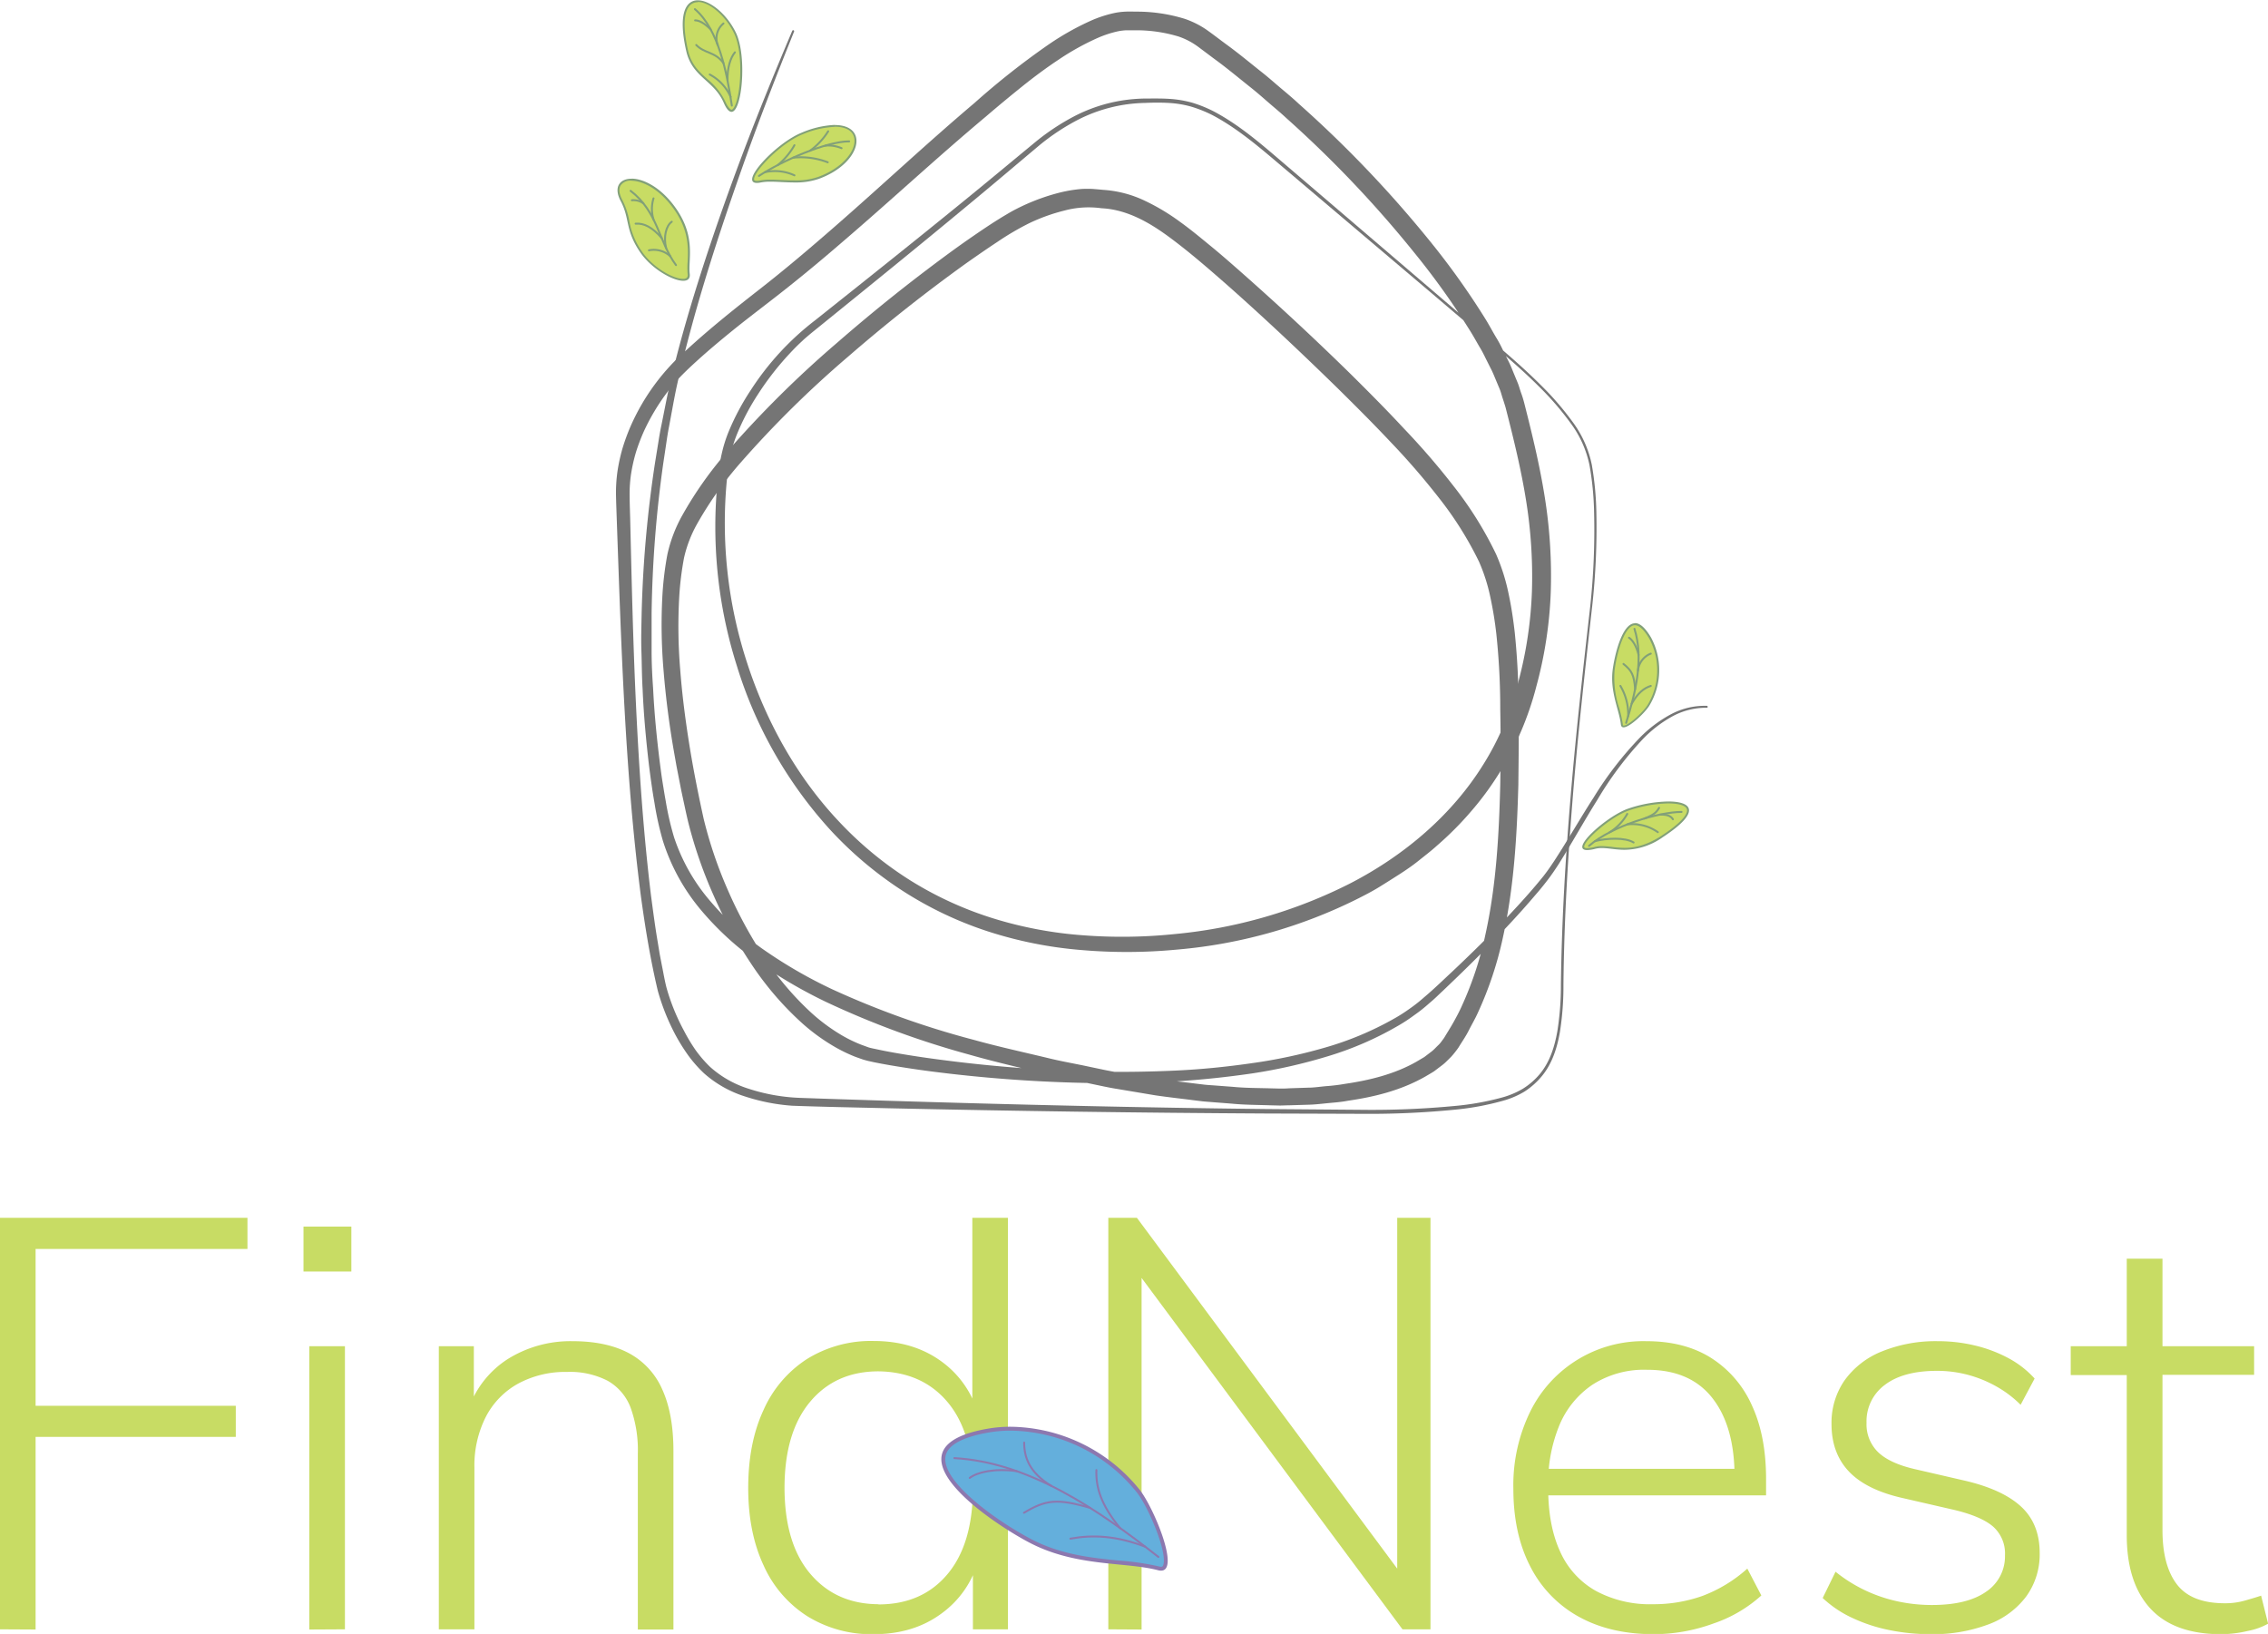 <svg id="Logo" xmlns="http://www.w3.org/2000/svg" viewBox="0 0 582.9 419.91"><defs><style>.cls-1{fill:#757575;}.cls-2{fill:#c8dc64;}.cls-3{fill:#82a078;}.cls-4,.cls-7{fill:none;stroke-linecap:round;stroke-linejoin:round;stroke-width:0.5px;}.cls-4{stroke:#82a078;}.cls-5{fill:#64afdc;}.cls-6{fill:#8c78af;}.cls-7{stroke:#8c78af;}</style></defs><g id="Nido"><path class="cls-1" d="M1105.83,553.92a18,18,0,0,0-9.1,2.38,31.69,31.69,0,0,0-7.48,5.88,88.85,88.85,0,0,0-11.48,15.38c-3.42,5.45-6.52,11.1-10,16.61-.89,1.37-1.81,2.74-2.83,4.06s-2,2.55-3.1,3.79c-2.1,2.49-4.27,4.9-6.48,7.28-4.42,4.76-9,9.36-13.66,13.86l-3.51,3.37c-1.2,1.1-2.3,2.24-3.62,3.31a39.26,39.26,0,0,1-3.93,3.12,42.21,42.21,0,0,1-4.18,2.73,83.74,83.74,0,0,1-18.18,7.85,136.78,136.78,0,0,1-19.19,4.34,240.94,240.94,0,0,1-39,2.51,370.25,370.25,0,0,1-39-2.46c-3.24-.38-6.47-.79-9.7-1.28s-6.44-1-9.74-1.68l-1.26-.28c-.44-.1-.94-.25-1.39-.38-.83-.3-1.68-.57-2.49-.91a39,39,0,0,1-4.72-2.32,50.49,50.49,0,0,1-8.36-6.05,79.84,79.84,0,0,1-13.14-15.3,116.18,116.18,0,0,1-9.62-17.48,114.67,114.67,0,0,1-6.56-18.89c-.4-1.65-.74-3.25-1.08-4.84s-.7-3.18-1-4.79l-.94-4.81-.85-4.83c-1.09-6.45-1.93-13-2.46-19.54a137.85,137.85,0,0,1-.29-19.93,83.23,83.23,0,0,1,1.25-10.09,36.7,36.7,0,0,1,3.87-10.13,97.45,97.45,0,0,1,11.67-16.48,272.31,272.31,0,0,1,27.94-27.68q14.76-12.87,30.62-24.38,4-2.87,8.11-5.61,2.07-1.37,4.23-2.68c.75-.44,1.45-.87,2.25-1.31s1.59-.83,2.38-1.21a53.17,53.17,0,0,1,9.94-3.57,36.17,36.17,0,0,1,5.46-.89,28.6,28.6,0,0,1,2.94,0l1.54.13,1.06.1a29.28,29.28,0,0,1,10.75,2.82,54.6,54.6,0,0,1,9,5.4c2.79,2,5.3,4.1,7.85,6.19s5,4.23,7.44,6.38q14.67,12.92,28.57,26.55c4.62,4.58,9.21,9.18,13.68,14a189.12,189.12,0,0,1,12.93,15,94,94,0,0,1,10.73,17.23,50.15,50.15,0,0,1,3.22,10.11c.72,3.35,1.22,6.69,1.6,10a191.3,191.3,0,0,1,1,19.77c.09,6.49,0,13-.07,19.53-.36,13-1.1,26.22-4,39.31a92.17,92.17,0,0,1-6.41,19.2c-.69,1.55-1.56,3-2.34,4.55s-1.76,2.93-2.65,4.4a24.09,24.09,0,0,1-1.93,2.42c-.7.67-1.39,1.43-2.13,2l-2.26,1.71c-.78.48-1.57.94-2.36,1.4-6.36,3.57-13.13,5.16-19.78,6.13-1.68.33-3.34.44-5,.6s-3.34.37-5,.41l-5,.15c-.83,0-1.66.06-2.49.06l-2.48-.06c-3.3-.11-6.62-.1-9.89-.43l-4.91-.38c-.82-.07-1.65-.12-2.46-.2l-2.44-.3c-3.25-.42-6.51-.77-9.75-1.25l-9.67-1.62c-1.61-.25-3.21-.58-4.81-.92l-4.78-1c-3.19-.68-6.4-1.28-9.55-2.1-6.32-1.56-12.66-3-18.94-4.8a226.19,226.19,0,0,1-36.89-13.56,124.1,124.1,0,0,1-17.18-10A76.23,76.23,0,0,1,847.46,606a51.91,51.91,0,0,1-9.85-17.82,78.69,78.69,0,0,1-2.18-9.8c-.29-1.62-.54-3.24-.77-4.86s-.45-3.24-.65-4.86c-.76-6.49-1.36-13-1.63-19.5-.2-3.25-.2-6.51-.31-9.77s0-6.51.06-9.77a304.41,304.41,0,0,1,3.47-38.85l.78-4.81c.25-1.6.52-3.21.86-4.8.65-3.18,1.24-6.37,1.94-9.55,1.43-6.35,3.12-12.62,4.94-18.84,3.66-12.43,7.85-24.69,12.33-36.82s9.36-24.12,14.39-36a.25.25,0,0,1,.33-.14.27.27,0,0,1,.14.33c-4.84,12-9.48,24-13.77,36.21s-8.34,24.46-11.83,36.89C844,459.42,842.37,465.67,841,472c-.65,3.16-1.2,6.34-1.8,9.51-.32,1.59-.56,3.18-.79,4.78l-.72,4.79a303.52,303.52,0,0,0-3,38.58c0,3.22,0,6.45,0,9.67s.16,6.46.39,9.68c.31,6.44.95,12.87,1.76,19.27.21,1.6.41,3.2.67,4.79s.5,3.18.8,4.77a74.34,74.34,0,0,0,2.16,9.39A48.53,48.53,0,0,0,850,603.88a72.3,72.3,0,0,0,14.35,12.8,120,120,0,0,0,16.75,9.58,222.67,222.67,0,0,0,36.38,13c6.22,1.73,12.53,3.11,18.81,4.61,3.13.79,6.31,1.35,9.47,2l4.74,1c1.58.33,3.17.64,4.76.88l9.56,1.55c3.19.46,6.4.79,9.6,1.19l2.4.29c.8.09,1.61.13,2.41.19l4.82.36c3.22.32,6.44.3,9.66.39l2.42.06c.8,0,1.61,0,2.41-.07l4.83-.16c1.61,0,3.21-.27,4.81-.4a47.62,47.62,0,0,0,4.78-.59c6.34-.93,12.7-2.5,18.26-5.66l2.06-1.22,1.89-1.44c.63-.49,1.14-1.09,1.72-1.63s1-1.22,1.47-1.83c.82-1.38,1.69-2.73,2.47-4.13s1.54-2.82,2.18-4.29a88,88,0,0,0,6-18.27c2.77-12.59,3.47-25.54,3.79-38.43.1-6.45.13-12.91,0-19.36a182.66,182.66,0,0,0-1-19.3,94.68,94.68,0,0,0-1.55-9.51,45.51,45.51,0,0,0-2.91-9.12,89.79,89.79,0,0,0-10.22-16.29,186.76,186.76,0,0,0-12.65-14.61c-4.42-4.7-9-9.26-13.59-13.79-9.22-9-18.63-17.89-28.3-26.44-4.85-4.25-9.73-8.5-14.9-12.31s-10.91-7.07-17.35-7.38a24,24,0,0,0-9.46.57,47.73,47.73,0,0,0-9,3.21,70,70,0,0,0-8.3,4.86c-2.69,1.77-5.34,3.61-8,5.48q-15.72,11.29-30.36,24a269.36,269.36,0,0,0-27.54,27.14,92.88,92.88,0,0,0-11.18,15.67,32.13,32.13,0,0,0-3.46,8.88,78.54,78.54,0,0,0-1.21,9.56,133.71,133.71,0,0,0,.23,19.3c.49,6.43,1.32,12.83,2.34,19.2s2.29,12.71,3.67,19a110.08,110.08,0,0,0,6.19,18.27,112.41,112.41,0,0,0,9.17,17,75.63,75.63,0,0,0,12.41,14.7,47.22,47.22,0,0,0,7.73,5.69,35.73,35.73,0,0,0,4.29,2.14c.73.32,1.49.56,2.24.85s1.53.41,2.31.58c3.14.69,6.33,1.22,9.51,1.72s6.39.93,9.59,1.33a363.84,363.84,0,0,0,38.61,2.75c6.45.1,12.91,0,19.35-.3s12.87-.94,19.26-1.86a134.05,134.05,0,0,0,18.9-4,81.41,81.41,0,0,0,17.77-7.41,40.92,40.92,0,0,0,4.06-2.58,38.74,38.74,0,0,0,3.81-3c2.46-2.06,4.78-4.33,7.14-6.52,4.7-4.43,9.31-8.95,13.77-13.62,2.22-2.34,4.41-4.71,6.52-7.14q1.59-1.83,3.11-3.71c1-1.25,1.91-2.58,2.8-3.92,3.53-5.39,6.71-11,10.23-16.46a90.3,90.3,0,0,1,11.86-15.34,33,33,0,0,1,7.76-5.88,18.55,18.55,0,0,1,9.43-2.29.25.25,0,0,1,.24.26.24.24,0,0,1-.25.24Z" transform="translate(-667.22 -372.03)"/><path class="cls-1" d="M1075.92,527.9a184,184,0,0,0,1-24.28,78.2,78.2,0,0,0-1.18-12.05,27.37,27.37,0,0,0-4.92-10.89,74.78,74.78,0,0,0-7.91-9.16c-2.86-2.86-5.87-5.58-8.94-8.23s-6.2-5.22-9.31-7.83l-9.27-7.89-37.17-31.5c-6.21-5.22-12.27-10.68-19.35-14.43a33,33,0,0,0-5.51-2.21,26.58,26.58,0,0,0-5.83-.95c-2-.11-4-.09-6,0a39.44,39.44,0,0,0-17.2,4.3,56.65,56.65,0,0,0-10,6.61c-6.18,5.19-12.4,10.48-18.66,15.64-12.5,10.38-25.12,20.6-37.74,30.82l-2.36,1.91c-.74.64-1.5,1.25-2.21,1.94-1.46,1.33-2.82,2.77-4.15,4.24a74.49,74.49,0,0,0-7.21,9.46,60.74,60.74,0,0,0-5.46,10.44,34,34,0,0,0-1.65,5.51c-.2.9-.33,1.89-.45,2.89l-.39,2.95a115.71,115.71,0,0,0,5.18,47.18c4.9,15.11,12.79,29.33,23.65,40.82a92.88,92.88,0,0,0,18.15,15A91.59,91.59,0,0,0,922.35,608a103.07,103.07,0,0,0,23.13,4.38,132.15,132.15,0,0,0,23.7-.31,125.31,125.31,0,0,0,45.14-13.06c13.88-7.18,26.14-17.57,34.23-30.68a69.64,69.64,0,0,0,5.27-10.23,82.7,82.7,0,0,0,3.67-11,104.18,104.18,0,0,0,3.45-23.08,122.88,122.88,0,0,0-1.51-23.42c-1.25-7.8-3.12-15.52-5.14-23.38-.12-.52-.26-.95-.4-1.39l-.42-1.31c-.3-.87-.49-1.75-.87-2.63l-1.1-2.63c-.36-.87-.72-1.75-1.18-2.61l-1.3-2.59c-.42-.87-.86-1.74-1.37-2.58-1-1.69-1.92-3.41-3-5.07a193.24,193.24,0,0,0-13.85-19.33,292,292,0,0,0-33-34.72c-1.46-1.37-3-2.62-4.52-3.94s-3-2.63-4.58-3.88c-3.12-2.48-6.19-5.06-9.42-7.4l-2.4-1.8-1.19-.89-.6-.45c-.2-.15-.35-.24-.53-.37a18.42,18.42,0,0,0-4.39-2.2,37.49,37.49,0,0,0-10.72-1.62c-.47,0-1,0-1.44,0h-.73c-.24,0-.37,0-.57,0a13.81,13.81,0,0,0-2.28.29,27.93,27.93,0,0,0-5,1.64,65.51,65.51,0,0,0-10,5.53c-3.25,2.15-6.42,4.5-9.53,7s-6.13,5-9.28,7.7c-12.35,10.34-24.22,21.38-36.61,32-6.17,5.34-12.48,10.56-19,15.57-3.26,2.53-6.41,4.92-9.54,7.46s-6.19,5.1-9.12,7.76c-1.46,1.33-2.9,2.67-4.23,4.05a37.75,37.75,0,0,0-3.62,4.3,54.69,54.69,0,0,0-5.83,9.84,50.37,50.37,0,0,0-2,5.29,42.83,42.83,0,0,0-1.24,5.47,34.37,34.37,0,0,0-.39,5.55c0,1.92.09,4,.14,6,.39,16.24.75,32.44,1.53,48.62s1.88,32.33,3.83,48.35c.54,4,1.05,8,1.74,12l.49,3,.58,3c.4,1.95.73,4,1.22,5.81A54,54,0,0,0,843,636.9a45.08,45.08,0,0,0,3,5,32.18,32.18,0,0,0,3.72,4.31,26.75,26.75,0,0,0,9.8,5.58A48.22,48.22,0,0,0,871,654.07c1.89.14,4,.16,6,.25l6.08.2,12.17.39c32.45,1,64.91,1.77,97.37,2.13l24.35.2a225.28,225.28,0,0,0,24.25-1,69.72,69.72,0,0,0,11.88-2.12,21.78,21.78,0,0,0,5.47-2.27A18.21,18.21,0,0,0,1063,648c2.54-3.06,3.78-7,4.47-10.93a74.75,74.75,0,0,0,.92-12.06c.2-16.25,1.17-32.48,2.53-48.66S1074.09,544,1075.92,527.9Zm.49.06c-1.8,16.13-3.61,32.27-4.93,48.45s-2.27,32.38-2.44,48.61a75.41,75.41,0,0,1-.9,12.18c-.69,4-1.94,8.07-4.57,11.29a19.32,19.32,0,0,1-4.6,4.1,22.37,22.37,0,0,1-5.67,2.38,70.15,70.15,0,0,1-12,2.22,225.08,225.08,0,0,1-24.35,1.08l-24.35-.08q-48.72-.27-97.42-1.36c-8.12-.2-16.22-.34-24.36-.64a50.28,50.28,0,0,1-12-2.34,29,29,0,0,1-10.67-6,33.5,33.5,0,0,1-4.06-4.61,49.25,49.25,0,0,1-3.25-5.21,56.4,56.4,0,0,1-4.55-11.36c-1.89-7.93-3.2-16-4.31-24-2.1-16.12-3.35-32.33-4.25-48.55s-1.42-32.45-2-48.67c-.06-2-.15-4.05-.19-6.09a39.32,39.32,0,0,1,.37-6.14,45.51,45.51,0,0,1,1.31-6,52.91,52.91,0,0,1,2.12-5.76,56,56,0,0,1,14.43-19.59c6-5.51,12.37-10.58,18.76-15.57s12.58-10.24,18.7-15.57c12.24-10.65,24.08-21.78,36.49-32.28a198.61,198.61,0,0,1,19.16-15.09,69.75,69.75,0,0,1,10.68-6,31.12,31.12,0,0,1,5.85-1.94,17.89,17.89,0,0,1,3.1-.4c1.05-.05,2.05,0,3.07,0a41.74,41.74,0,0,1,12.13,1.85,23,23,0,0,1,5.55,2.77c1.68,1.18,3.27,2.42,4.91,3.63,3.3,2.38,6.42,5,9.61,7.52,1.59,1.26,3.1,2.62,4.66,3.93s3.12,2.61,4.6,4A297.37,297.37,0,0,1,1034.73,434a195,195,0,0,1,14.17,19.86c1.09,1.73,2,3.53,3.08,5.28.52.88,1,1.79,1.43,2.7l1.37,2.74a28.08,28.08,0,0,1,1.25,2.8l1.17,2.83c.41.94.64,1.94,1,2.91s.65,2,.88,2.94c2,7.87,3.91,15.79,5.18,23.84a128.09,128.09,0,0,1,1.52,24.36,107,107,0,0,1-3.69,24.12,79.78,79.78,0,0,1-9.6,22.42,76.88,76.88,0,0,1-7.27,9.84,83,83,0,0,1-8.63,8.66c-1.51,1.38-3.14,2.61-4.73,3.89s-3.27,2.43-5,3.54-3.44,2.19-5.17,3.26-3.54,2-5.37,2.93a128.18,128.18,0,0,1-46.76,13.16,136.09,136.09,0,0,1-24.39.1,105.43,105.43,0,0,1-23.92-4.75,94.29,94.29,0,0,1-22-10.44,96.66,96.66,0,0,1-18.65-15.7,110.83,110.83,0,0,1-24-42.15,118.23,118.23,0,0,1-4.87-48.26l.42-3c.14-1,.27-2,.51-3a35.27,35.27,0,0,1,1.81-5.87,62.71,62.71,0,0,1,5.75-10.79,71.38,71.38,0,0,1,16.51-17.89c12.71-10.11,25.41-20.22,38-30.48,6.3-5.12,12.52-10.31,18.8-15.49a58.6,58.6,0,0,1,10.23-6.68,40.4,40.4,0,0,1,11.62-3.79,41.66,41.66,0,0,1,6.11-.54c2,0,4.06-.05,6.11.08a28.34,28.34,0,0,1,6.06,1,33,33,0,0,1,5.68,2.32c7.24,3.87,13.3,9.42,19.47,14.65l37,31.65,9.26,7.92c3.1,2.61,6.24,5.19,9.31,7.86s6.08,5.39,8.95,8.27a74.76,74.76,0,0,1,8,9.26,27.88,27.88,0,0,1,5,11.11,78.84,78.84,0,0,1,1.17,12.16A183.41,183.41,0,0,1,1076.41,528Z" transform="translate(-667.22 -372.03)"/></g><g id="Foglie"><path class="cls-2" d="M842.78,444c-2.77,0-8.12-3.17-10.88-7.26a19.54,19.54,0,0,1-3.18-7.8,18.93,18.93,0,0,0-1.77-5.32c-.85-1.62-1-3.05-.42-4a3.29,3.29,0,0,1,3-1.33c2.46,0,6.37,1.55,10,5.89,5.16,6.24,4.92,11.41,4.74,15.19a18.35,18.35,0,0,0,0,3.16,1.32,1.32,0,0,1-.24,1.09A1.5,1.5,0,0,1,842.78,444Z" transform="translate(-667.22 -372.03)"/><path class="cls-3" d="M829.5,418.48h0c2.4,0,6.23,1.53,9.77,5.8,5.1,6.16,4.85,11.28,4.68,15a18.83,18.83,0,0,0,0,3.2,1.16,1.16,0,0,1-.17.9,1.39,1.39,0,0,1-1,.31c-2.71,0-8-3.12-10.67-7.15a19.35,19.35,0,0,1-3.15-7.71,18.87,18.87,0,0,0-1.79-5.39c-.81-1.54-1-2.87-.42-3.77a3,3,0,0,1,2.75-1.21m0-.5c-3,0-4.65,2.15-2.77,5.71,2.44,4.62,1.08,7.4,5,13.15,2.85,4.22,8.32,7.37,11.09,7.37,1.14,0,1.83-.54,1.67-1.77-.49-3.86,2-10.24-4.79-18.48-3.46-4.17-7.39-6-10.16-6Z" transform="translate(-667.22 -372.03)"/><path class="cls-2" d="M861.76,418.73c-.86,0-.93-.38-1-.5-.41-2.17,7.15-9.78,12.57-11.92a23.64,23.64,0,0,1,8.41-2c3,0,4.93,1.16,5.28,3.17.54,3.14-2.87,7.81-9.52,10.21a17.91,17.91,0,0,1-6.11.88c-1.14,0-2.25-.05-3.33-.1s-1.93-.1-2.82-.1a12.81,12.81,0,0,0-2.55.21A4.64,4.64,0,0,1,861.76,418.73Z" transform="translate(-667.22 -372.03)"/><path class="cls-3" d="M881.78,404.1v.5c2.87,0,4.7,1.08,5,3,.53,3-2.83,7.57-9.36,9.92a17.38,17.38,0,0,1-6,.87c-1.13,0-2.24-.05-3.32-.1s-1.94-.1-2.83-.1a13.43,13.43,0,0,0-2.6.21,4.15,4.15,0,0,1-.92.11c-.65,0-.7-.22-.71-.3-.36-1.86,6.85-9.44,12.41-11.64a23.58,23.58,0,0,1,8.32-1.94v-.5m0,0a24.14,24.14,0,0,0-8.51,2c-6.49,2.57-16.16,12.91-11.51,12.91a4.51,4.51,0,0,0,1-.12,12.86,12.86,0,0,1,2.5-.2c1.84,0,4,.2,6.15.2a18.15,18.15,0,0,0,6.19-.9c11-3.95,13.12-13.86,4.16-13.86Z" transform="translate(-667.22 -372.03)"/><path class="cls-2" d="M855.21,400.44c-.31,0-.94-.28-1.76-2.18a16.45,16.45,0,0,0-4.64-5.81c-2.14-1.94-4.16-3.78-5-7.49-1.62-7.15-.71-10.22.34-11.53a3,3,0,0,1,2.43-1.14c3.11,0,7.41,3.71,9.58,8.27,2.51,5.28,1.74,16.29-.1,19.2C855.87,400.07,855.56,400.44,855.21,400.44Z" transform="translate(-667.22 -372.03)"/><path class="cls-3" d="M846.58,372.53h0c3,0,7.22,3.65,9.35,8.14,2.41,5.05,1.73,16.1-.08,19-.23.36-.46.56-.64.56s-.88-.53-1.53-2a16.76,16.76,0,0,0-4.7-5.9c-2.11-1.91-4.1-3.72-4.93-7.35-1.59-7.06-.72-10.06.29-11.33a2.76,2.76,0,0,1,2.24-1.05m0-.5c-3.13,0-5.15,3.53-3,13,1.54,6.84,7.13,7.52,9.65,13.34.71,1.64,1.38,2.33,2,2.33,2.72,0,4-14.22,1.17-20.24-2.26-4.76-6.61-8.42-9.8-8.42Z" transform="translate(-667.22 -372.03)"/><path class="cls-2" d="M1075.17,590.21q-.95,0-1-.45c-.32-1.89,7.13-8.14,11.56-9.69a33.55,33.55,0,0,1,10.29-1.85c2.88,0,4.71.61,5,1.67.26.86-.26,2.91-6.56,7-4.39,2.88-7.64,3.21-9.7,3.21a27.89,27.89,0,0,1-3.32-.25,23,23,0,0,0-2.52-.2,6.86,6.86,0,0,0-1.7.19A8.61,8.61,0,0,1,1075.17,590.21Z" transform="translate(-667.22 -372.03)"/><path class="cls-3" d="M1096,578v.5h0c2.72,0,4.5.56,4.78,1.49.19.64-.06,2.57-6.46,6.77-4.33,2.83-7.53,3.16-9.56,3.16a25.6,25.6,0,0,1-3.29-.25,23.53,23.53,0,0,0-2.55-.2,6.87,6.87,0,0,0-1.76.2,8.69,8.69,0,0,1-2,.32c-.18,0-.73,0-.77-.25-.28-1.62,6.83-7.81,11.39-9.4a33.39,33.39,0,0,1,10.21-1.84V578m0,0a33.72,33.72,0,0,0-10.37,1.86c-5.44,1.9-15.24,10.63-10.46,10.63a8.9,8.9,0,0,0,2.11-.34,6.87,6.87,0,0,1,1.64-.18c1.69,0,3.57.45,5.84.45a17.23,17.23,0,0,0,9.83-3.25c10.16-6.66,7.3-9.17,1.41-9.17Z" transform="translate(-667.22 -372.03)"/><path class="cls-2" d="M1084.5,558.75c-.2,0-.4-.07-.45-.52a27.86,27.86,0,0,0-.91-4.16c-.78-2.88-1.67-6.14-1.2-9.82.58-4.56,2.58-11.79,5.49-11.79,1.2,0,2.52,1.21,3.91,3.6a17.53,17.53,0,0,1-.39,17.16C1089.89,555.05,1086,558.75,1084.5,558.75Z" transform="translate(-667.22 -372.03)"/><path class="cls-3" d="M1087.43,532.71h0c1.09,0,2.37,1.2,3.69,3.48a17.24,17.24,0,0,1-.39,16.9c-1,1.75-4.87,5.41-6.23,5.41-.1,0-.17,0-.2-.3a29,29,0,0,0-.92-4.19,24.38,24.38,0,0,1-1.19-9.73c.61-4.8,2.64-11.57,5.24-11.57m0-.5c-3.4,0-5.29,8.49-5.74,12-.72,5.66,1.73,10.38,2.11,14,.06.52.31.74.7.74,1.65,0,5.66-3.93,6.66-5.65a17.69,17.69,0,0,0,.4-17.42c-1.57-2.67-2.94-3.72-4.13-3.72Z" transform="translate(-667.22 -372.03)"/><path class="cls-4" d="M829.29,421.07c7.07,5.43,7.15,13,11.67,19.09" transform="translate(-667.22 -372.03)"/><path class="cls-4" d="M830.58,429.51c2.18-.17,4.32.95,6.71,3.7" transform="translate(-667.22 -372.03)"/><path class="cls-4" d="M829.62,423.49a4.42,4.42,0,0,1,2.93.77" transform="translate(-667.22 -372.03)"/><path class="cls-4" d="M834,436.36a6.3,6.3,0,0,1,5.51,1.53" transform="translate(-667.22 -372.03)"/><path class="cls-4" d="M838.42,435.78c-.73-2.92,0-5.74,1.45-6.77" transform="translate(-667.22 -372.03)"/><path class="cls-4" d="M835.18,428.43a9.18,9.18,0,0,1,0-5.42" transform="translate(-667.22 -372.03)"/><path class="cls-4" d="M832,424.56" transform="translate(-667.22 -372.03)"/><path class="cls-4" d="M862.27,417.24c6.13-4,17.42-8.88,23.2-8.88" transform="translate(-667.22 -372.03)"/><path class="cls-4" d="M863.84,416.27a12,12,0,0,1,7.56.82" transform="translate(-667.22 -372.03)"/><path class="cls-4" d="M867.1,414.47a18.39,18.39,0,0,0,4.3-5.12" transform="translate(-667.22 -372.03)"/><path class="cls-4" d="M871.08,412.55a19.2,19.2,0,0,1,8.88,1.19" transform="translate(-667.22 -372.03)"/><path class="cls-4" d="M875.4,410.77a17.9,17.9,0,0,0,4.67-5" transform="translate(-667.22 -372.03)"/><path class="cls-4" d="M879.36,409.45a8.87,8.87,0,0,1,4.15.66" transform="translate(-667.22 -372.03)"/><path class="cls-4" d="M1075.61,589.41c6-5.19,18-8.72,23.79-8.72" transform="translate(-667.22 -372.03)"/><path class="cls-4" d="M1077.17,588.19c2.92-.77,7.75-1,9.9.35" transform="translate(-667.22 -372.03)"/><path class="cls-4" d="M1080.94,585.91a13.14,13.14,0,0,0,4.5-4.71" transform="translate(-667.22 -372.03)"/><path class="cls-4" d="M1085.44,583.89a11.41,11.41,0,0,1,7.86,2" transform="translate(-667.22 -372.03)"/><path class="cls-4" d="M1089.82,582.39c2.63-1,3.18-1.7,3.8-2.75" transform="translate(-667.22 -372.03)"/><path class="cls-4" d="M1093.82,581.38c2.22-.1,3,.6,3.36,1.2" transform="translate(-667.22 -372.03)"/><path class="cls-4" d="M1085.15,557.81c2.48-7.92,4.56-16.57,2.14-24.18" transform="translate(-667.22 -372.03)"/><path class="cls-4" d="M1085.68,556.09a14.32,14.32,0,0,0-2-7.79" transform="translate(-667.22 -372.03)"/><path class="cls-4" d="M1086.58,552.88c1.61-2.81,3.14-4,4.91-4.58" transform="translate(-667.22 -372.03)"/><path class="cls-4" d="M1088.19,544.4a5.21,5.21,0,0,1,3.3-4.39" transform="translate(-667.22 -372.03)"/><path class="cls-4" d="M1088.36,540.36c-.55-2.37-1.63-3.92-2.47-4.44" transform="translate(-667.22 -372.03)"/><path class="cls-4" d="M1087.47,549.11c-.29-3.67-.89-4.76-3-6.45" transform="translate(-667.22 -372.03)"/><path class="cls-4" d="M855.31,399.16c-1.27-8.45-3.42-19.6-9.49-24.78" transform="translate(-667.22 -372.03)"/><path class="cls-4" d="M855,396.91a12.11,12.11,0,0,0-5.37-5.73" transform="translate(-667.22 -372.03)"/><path class="cls-4" d="M854.21,392.77c-.11-3.23.71-5.85,1.89-7.29" transform="translate(-667.22 -372.03)"/><path class="cls-4" d="M851.68,383.59a4.93,4.93,0,0,1,1.48-5.53" transform="translate(-667.22 -372.03)"/><path class="cls-4" d="M849.87,379.59c-1.72-1.73-3.06-2.33-4-2.33" transform="translate(-667.22 -372.03)"/><path class="cls-4" d="M853.16,388.25c-2.18-3-4.78-2.39-7-4.66" transform="translate(-667.22 -372.03)"/></g><g id="Lettering_2"><g id="Lettering"><path class="cls-2" d="M667.22,790.75V685h63.6v8H676.37V733.3h51.45v8H676.37v49.5Z" transform="translate(-667.22 -372.03)"/><path class="cls-2" d="M745.22,698.8V687.25h12.3V698.8Zm1.5,92V718h9.15v72.75Z" transform="translate(-667.22 -372.03)"/><path class="cls-2" d="M780,790.75V718h9v17h-1.65a24.9,24.9,0,0,1,10.28-13.65,30.36,30.36,0,0,1,16.72-4.65q8.7,0,14.48,3.07a19.3,19.3,0,0,1,8.62,9.38q2.85,6.3,2.85,15.75v45.9h-9.15V745.6a32.21,32.21,0,0,0-1.87-11.85,13.32,13.32,0,0,0-5.93-6.9A21.16,21.16,0,0,0,813,724.6a25.53,25.53,0,0,0-12.6,3,20.48,20.48,0,0,0-8.32,8.55,27.61,27.61,0,0,0-2.93,13.05v41.55Z" transform="translate(-667.22 -372.03)"/><path class="cls-2" d="M891.77,792a31.27,31.27,0,0,1-17-4.58,29.9,29.9,0,0,1-11.25-13q-4-8.48-4-20t3.9-19.95A30.06,30.06,0,0,1,874.6,721.3a31.16,31.16,0,0,1,17.17-4.65q10.2,0,17.4,5.25a25,25,0,0,1,9.6,14.1h-1.65V685h9.15V790.75h-9V772.6h1.5a25,25,0,0,1-9.6,14.1Q902,792,891.77,792Zm1.2-7.65q11.25,0,17.78-7.8t6.52-22.2q0-14.25-6.52-22T893,724.45q-11,0-17.55,7.8t-6.6,22q0,14.4,6.6,22.2T893,784.3Z" transform="translate(-667.22 -372.03)"/><path class="cls-2" d="M952.07,790.75V685h7.35l70.35,94.8h-3.45V685h8.55V790.75h-7.2L957.32,696h3.3v94.8Z" transform="translate(-667.22 -372.03)"/><path class="cls-2" d="M1092.32,792q-11.25,0-19.35-4.5a30.4,30.4,0,0,1-12.45-12.9q-4.35-8.4-4.35-19.95a43,43,0,0,1,4.35-19.88,32.38,32.38,0,0,1,29.85-18.07q9.75,0,16.57,4.27a27.8,27.8,0,0,1,10.5,12.15q3.68,7.88,3.68,19v4.2h-58.35V749.5h52.65l-2.4,2q0-12.9-5.7-20.18t-16.8-7.27a24.46,24.46,0,0,0-14,3.82,23.41,23.41,0,0,0-8.55,10.5,38.89,38.89,0,0,0-2.85,15.38v.75q0,9.6,3.07,16.27a21.68,21.68,0,0,0,9.23,10.13A29.27,29.27,0,0,0,1092,784.3a37.64,37.64,0,0,0,12.67-2.1,36.45,36.45,0,0,0,11.63-7.05l3.6,6.9a35.09,35.09,0,0,1-12.3,7.2A44.86,44.86,0,0,1,1092.32,792Z" transform="translate(-667.22 -372.03)"/><path class="cls-2" d="M1163.42,792a53.1,53.1,0,0,1-10.58-1.05,41.59,41.59,0,0,1-9.6-3.15,28.71,28.71,0,0,1-7.57-5.1l3.3-6.75a38.11,38.11,0,0,0,7.8,4.87,38.75,38.75,0,0,0,8.32,2.78,41.8,41.8,0,0,0,8.63.9q9.15,0,14-3.45a10.88,10.88,0,0,0,4.8-9.3,9.24,9.24,0,0,0-3.08-7.43q-3.08-2.62-10-4.27l-13.05-3q-9.45-2.1-13.95-6.83t-4.5-12.22a19.06,19.06,0,0,1,3.37-11.25,21.67,21.67,0,0,1,9.6-7.43,36.63,36.63,0,0,1,14.33-2.62,40.68,40.68,0,0,1,9.6,1.12,35.62,35.62,0,0,1,8.55,3.23,25,25,0,0,1,6.75,5.25l-3.6,6.75a28.47,28.47,0,0,0-6.38-4.8,31.2,31.2,0,0,0-7.27-2.93,30.87,30.87,0,0,0-7.8-1q-8.7,0-13.43,3.6a11.61,11.61,0,0,0-4.72,9.75,10,10,0,0,0,2.92,7.5q2.92,2.85,9.23,4.35l13,3q9.75,2.25,14.55,6.67t4.8,11.93a18.42,18.42,0,0,1-3.45,11.17,21.37,21.37,0,0,1-9.75,7.2A40.52,40.52,0,0,1,1163.42,792Z" transform="translate(-667.22 -372.03)"/><path class="cls-2" d="M1238.12,792q-12.15,0-18.23-6.6t-6.07-18.9v-41.1h-14.4V718h14.4V695.5H1223V718h23.55v7.35H1223v39.9q0,9.15,3.75,14t12.45,4.8a18.2,18.2,0,0,0,4.95-.68c1.6-.45,3-.87,4.2-1.27l1.8,7.2a17.32,17.32,0,0,1-5.25,1.87A30.32,30.32,0,0,1,1238.12,792Z" transform="translate(-667.22 -372.03)"/></g><path class="cls-5" d="M965.57,775.17a2.73,2.73,0,0,1-.65-.09,66.54,66.54,0,0,0-10.09-1.49c-7.13-.7-15.23-1.5-23.1-5.69-9.1-4.85-23.14-15-22.06-21.64.52-3.18,4.47-5.41,11.72-6.62a33.56,33.56,0,0,1,5.56-.45,42.66,42.66,0,0,1,32.71,16c3,3.63,8.4,16.2,6.88,19.4A1,1,0,0,1,965.57,775.17Z" transform="translate(-667.22 -372.03)"/><path class="cls-6" d="M927,738.69v1h0a42.21,42.21,0,0,1,32.33,15.79c3.12,3.86,8.15,16,6.8,18.88a.46.46,0,0,1-.51.31,1.78,1.78,0,0,1-.52-.08,67.86,67.86,0,0,0-10.16-1.5c-7.1-.7-15.14-1.49-22.92-5.64-9-4.78-22.84-14.74-21.8-21.11.6-3.67,6.48-5.4,11.3-6.21a33.6,33.6,0,0,1,5.48-.44v-1m0,0a34.18,34.18,0,0,0-5.64.45c-28.24,4.73,0,23.79,10.19,29.2,12.09,6.44,24.77,5,33.3,7.22a2.8,2.8,0,0,0,.77.11c4.93,0-2-16.43-5.52-20.82A43.14,43.14,0,0,0,927,738.69Z" transform="translate(-667.22 -372.03)"/><path class="cls-7" d="M964.94,772.15c-15.65-12.3-33.31-24.34-52.44-25.4" transform="translate(-667.22 -372.03)"/><path class="cls-7" d="M961.53,769.51c-7.38-2.8-13.35-3.13-19.21-2.06" transform="translate(-667.22 -372.03)"/><path class="cls-7" d="M955.09,764.74c-4.91-6-6.24-10.43-6.08-14.92" transform="translate(-667.22 -372.03)"/><path class="cls-7" d="M937.44,753.9c-5.64-3.4-7-7.33-7-11.14" transform="translate(-667.22 -372.03)"/><path class="cls-7" d="M928.52,750.1c-5.78-.8-10.19.3-12.07,1.74" transform="translate(-667.22 -372.03)"/><path class="cls-7" d="M947.39,759.54c-8.48-2.49-11.44-2.07-17,1.26" transform="translate(-667.22 -372.03)"/></g></svg>